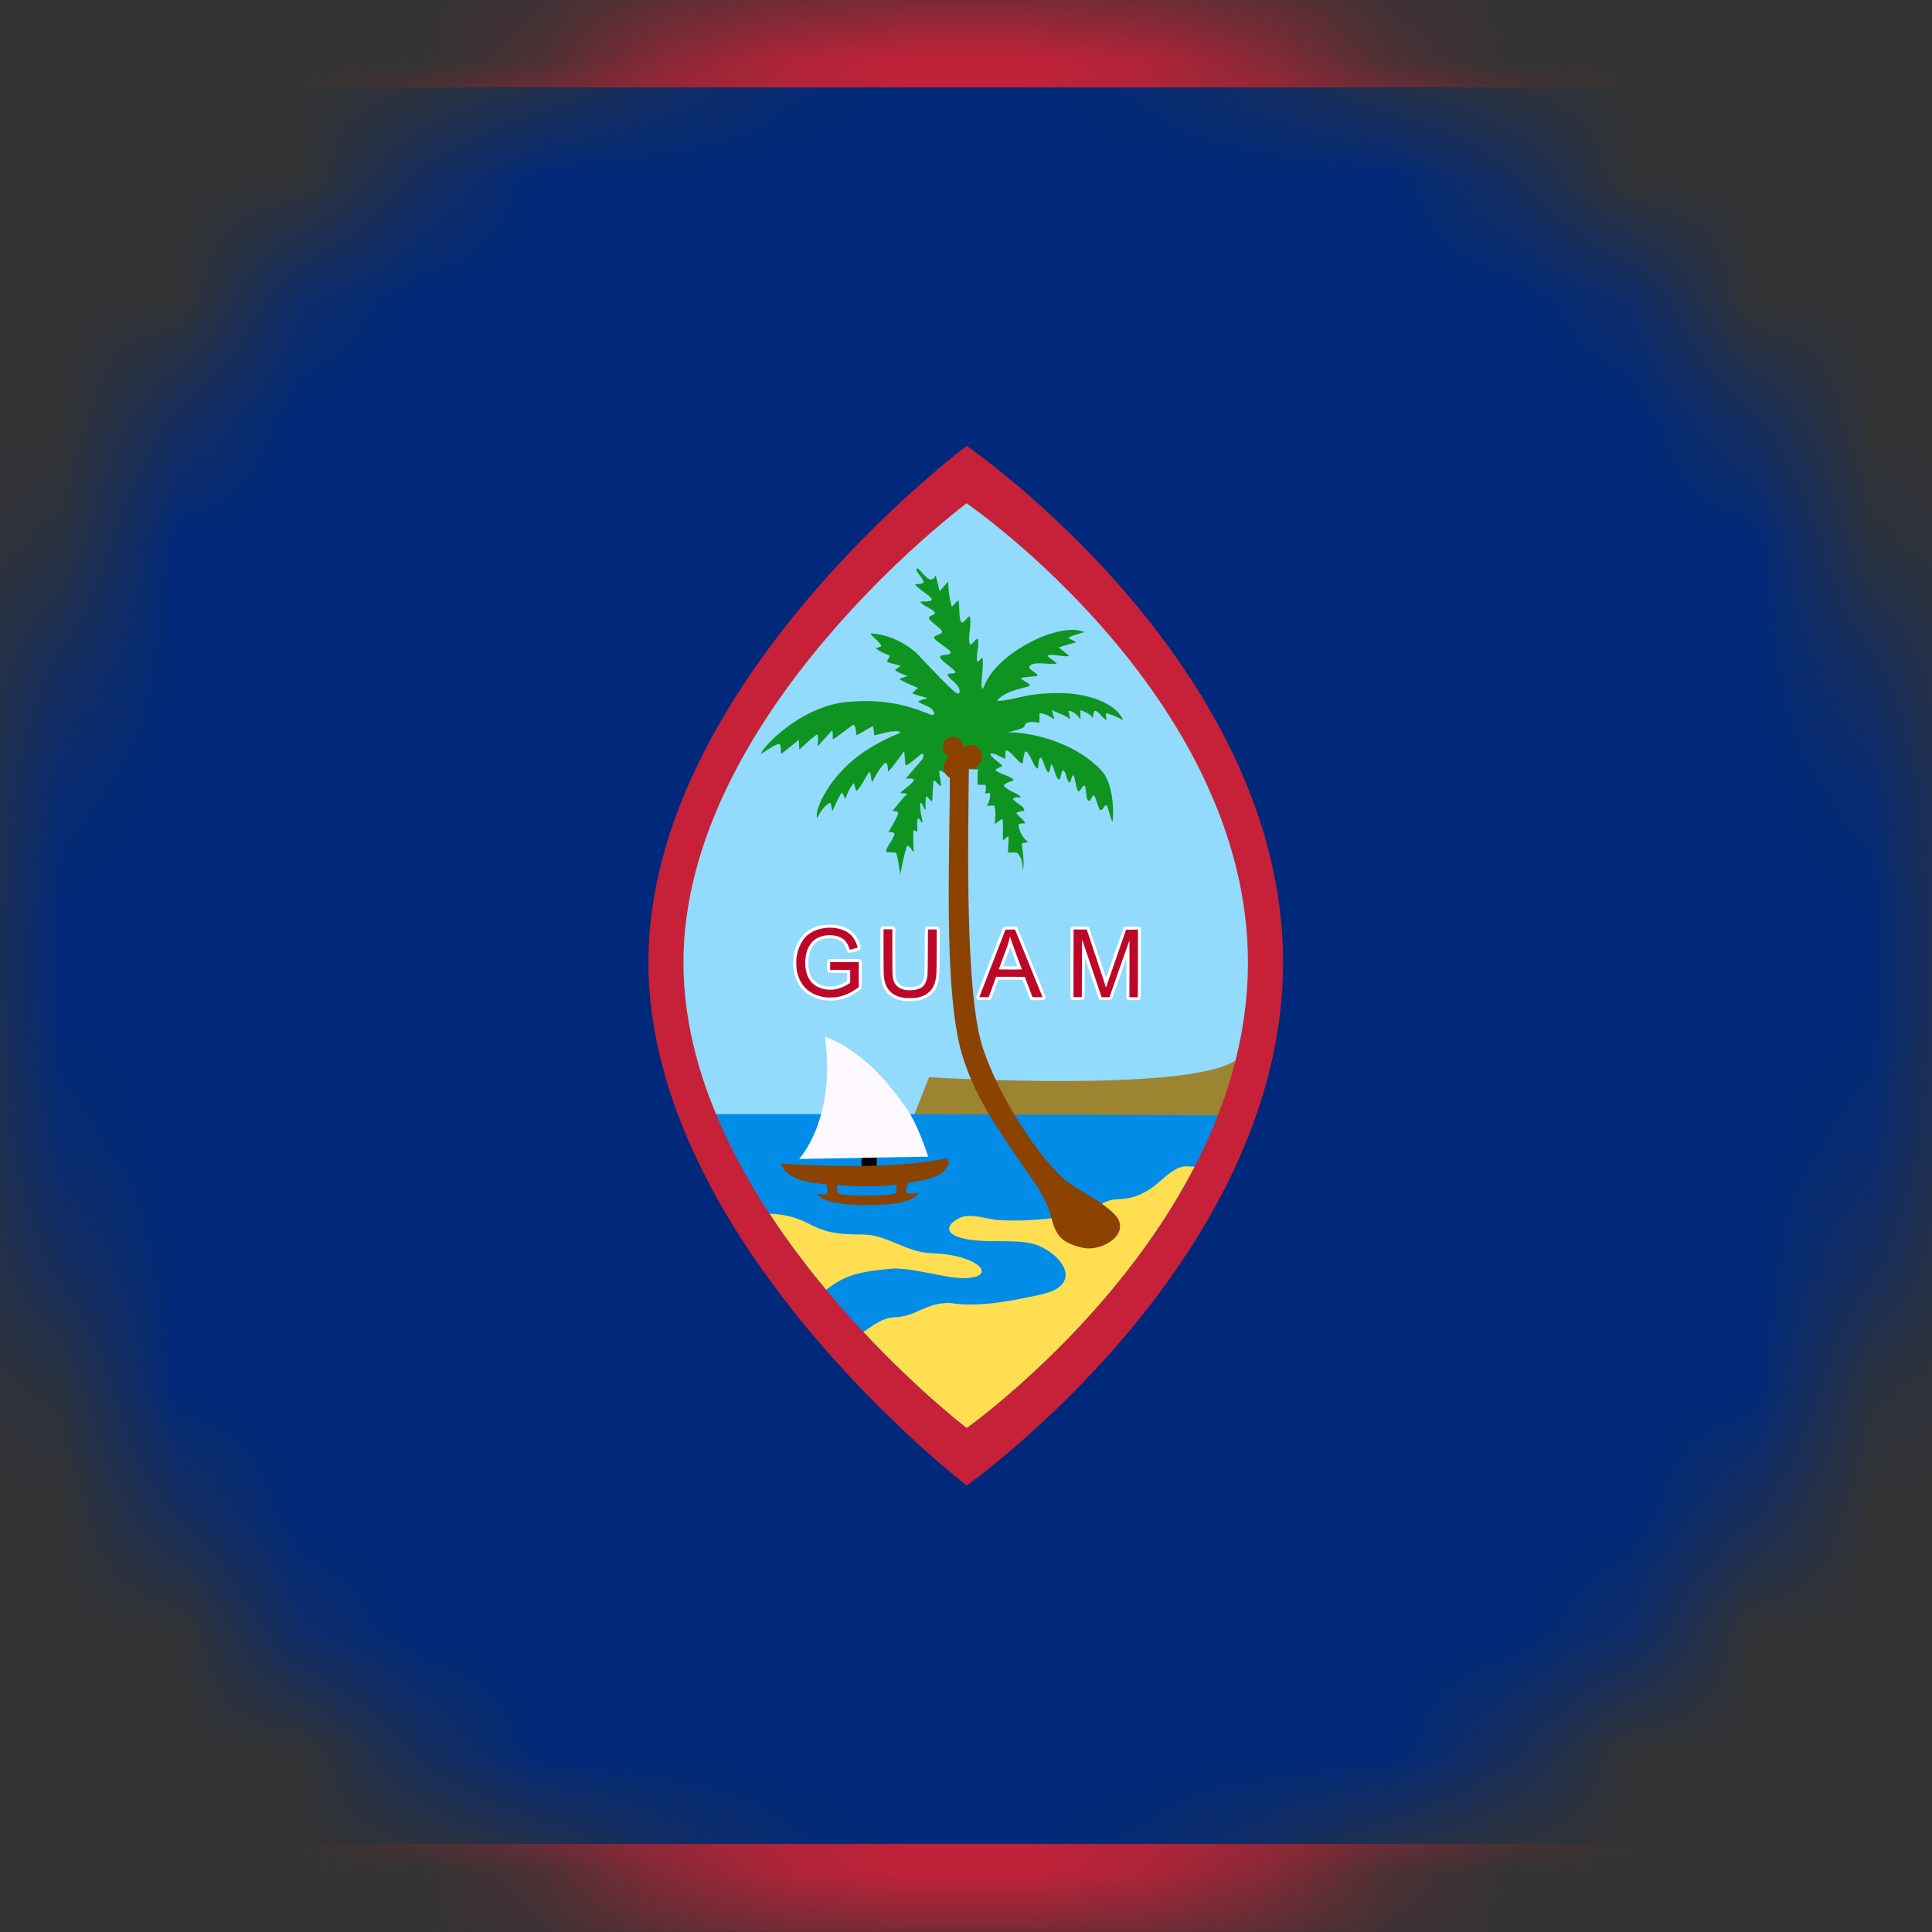 <svg width="16" height="16" viewBox="0 0 16 16" fill="none" xmlns="http://www.w3.org/2000/svg">
<rect x="0" y="0" width="16" height="16" fill="#333333" stroke="none"/>
<mask id="mask0_1_482736" style="mask-type:luminance" maskUnits="userSpaceOnUse" x="0" y="0" width="16" height="16">
<path d="M8 16C12.418 16 16 12.418 16 8C16 3.582 12.418 0 8 0C3.582 0 0 3.582 0 8C0 12.418 3.582 16 8 16Z" fill="white"/>
</mask>
<g mask="url(#mask0_1_482736)">
<path fill-rule="evenodd" clip-rule="evenodd" d="M-6.911 -0.003H22.907V15.997H-6.911V-0.003Z" fill="#C62139"/>
<path fill-rule="evenodd" clip-rule="evenodd" d="M-6.184 0.724H22.18V15.27H-6.184V0.724Z" fill="#00297B"/>
<path fill-rule="evenodd" clip-rule="evenodd" d="M8.006 3.93C8.006 3.93 5.515 5.912 5.515 7.971C5.515 10.029 8.006 12.064 8.006 12.064C8.006 12.064 10.481 10.178 10.481 7.971C10.481 5.764 8.006 3.93 8.006 3.93Z" fill="#92DBFC"/>
<path fill-rule="evenodd" clip-rule="evenodd" d="M5.791 9.227C6.439 10.784 8.006 12.064 8.006 12.064C8.006 12.064 9.601 10.848 10.23 9.227" fill="#008CE7"/>
<path fill-rule="evenodd" clip-rule="evenodd" d="M10.239 8.778C9.854 9.053 7.694 8.921 7.694 8.921L7.573 9.228L10.146 9.236C10.156 9.194 10.182 9.144 10.191 9.101L10.239 8.778V8.778Z" fill="#9C8431"/>
<path fill-rule="evenodd" clip-rule="evenodd" d="M6.373 10.051C6.482 10.055 6.591 10.078 6.689 10.13C6.864 10.222 6.965 10.221 7.154 10.224C7.351 10.227 7.506 10.373 7.719 10.379C8.112 10.39 8.278 10.585 7.972 10.585C7.828 10.585 7.518 10.488 7.369 10.508C7.141 10.531 7.01 10.548 6.842 10.682C6.682 10.49 6.521 10.278 6.373 10.051ZM7.15 11.031C7.247 10.964 7.315 10.912 7.409 10.909C7.593 10.903 7.655 10.79 7.868 10.79C8.109 10.834 8.436 10.761 8.628 10.719C8.968 10.64 8.806 10.402 8.601 10.316C8.434 10.245 8.123 10.313 7.929 10.242C7.783 10.185 7.904 10.094 7.982 10.074C8.062 10.06 8.147 10.086 8.246 10.102C8.422 10.118 8.644 10.101 8.799 10.077C9.119 10.028 9.106 9.934 9.261 9.932C9.374 9.927 9.46 9.893 9.536 9.838C9.627 9.778 9.721 9.654 9.83 9.659L9.895 9.662C9.219 10.969 8.006 11.827 8.006 11.827C8.006 11.827 7.614 11.527 7.15 11.031L7.15 11.031Z" fill="#FFDE52"/>
<path fill-rule="evenodd" clip-rule="evenodd" d="M8.703 10.073C8.745 10.235 8.789 10.29 8.96 10.332C9.128 10.374 9.385 10.21 9.226 10.052C9.074 9.904 8.914 9.866 8.778 9.733C8.568 9.524 8.279 9.092 8.141 8.684C7.991 8.238 8.017 6.981 8.024 6.344C8.024 6.337 8.042 6.333 8.044 6.33C8.054 6.316 8.063 6.334 8.048 6.241C8.044 6.217 8.025 6.192 8.025 6.168C8.026 6.125 7.876 6.215 7.837 6.292C7.828 6.31 7.866 6.36 7.866 6.37C7.871 6.98 7.805 8.186 7.967 8.732C8.068 9.07 8.251 9.331 8.416 9.573C8.516 9.727 8.66 9.894 8.703 10.073H8.703Z" fill="#8C4200"/>
<path d="M6.845 8.285C6.843 8.285 6.835 8.284 6.828 8.283C6.776 8.277 6.721 8.255 6.68 8.225C6.622 8.182 6.584 8.113 6.572 8.028C6.568 8.005 6.568 7.944 6.572 7.921C6.582 7.855 6.606 7.798 6.64 7.756C6.65 7.743 6.67 7.724 6.682 7.715C6.71 7.694 6.746 7.677 6.785 7.668C6.812 7.661 6.829 7.659 6.862 7.658C6.908 7.657 6.94 7.661 6.977 7.673C7.023 7.688 7.059 7.713 7.084 7.747C7.102 7.77 7.124 7.82 7.127 7.844C7.129 7.856 7.124 7.866 7.112 7.871C7.109 7.872 7.091 7.878 7.073 7.883C7.036 7.893 7.03 7.893 7.022 7.886C7.017 7.881 7.015 7.878 7.01 7.863C7.008 7.856 7.002 7.843 6.998 7.834C6.991 7.82 6.988 7.816 6.978 7.806C6.969 7.797 6.965 7.794 6.951 7.787C6.919 7.772 6.884 7.767 6.844 7.771C6.814 7.775 6.782 7.787 6.762 7.802C6.717 7.836 6.692 7.903 6.694 7.982C6.698 8.09 6.743 8.149 6.837 8.168C6.855 8.171 6.894 8.171 6.914 8.168C6.942 8.162 6.983 8.146 7.006 8.131L7.014 8.126V8.092L7.015 8.058L6.94 8.057L6.866 8.056L6.862 8.053C6.859 8.051 6.856 8.048 6.854 8.045C6.85 8.041 6.85 8.04 6.85 8C6.851 7.959 6.851 7.959 6.854 7.954C6.856 7.951 6.859 7.948 6.862 7.946L6.867 7.943L6.994 7.943L7.121 7.943L7.125 7.947C7.128 7.948 7.131 7.952 7.133 7.955L7.136 7.961L7.137 8.066C7.137 8.178 7.137 8.182 7.13 8.191C7.128 8.193 7.119 8.2 7.111 8.206C7.051 8.25 6.987 8.277 6.921 8.284C6.905 8.286 6.855 8.287 6.845 8.285L6.845 8.285ZM7.508 8.291C7.442 8.286 7.392 8.266 7.355 8.231C7.319 8.196 7.301 8.152 7.293 8.08C7.291 8.06 7.291 8.038 7.291 7.874C7.291 7.697 7.291 7.691 7.294 7.686C7.296 7.682 7.299 7.678 7.302 7.676L7.307 7.672L7.351 7.672C7.393 7.671 7.395 7.671 7.401 7.675C7.405 7.676 7.409 7.68 7.411 7.683L7.414 7.688L7.414 7.878C7.415 8.045 7.415 8.07 7.417 8.083C7.423 8.117 7.428 8.13 7.444 8.146C7.465 8.166 7.486 8.173 7.525 8.175C7.562 8.176 7.587 8.172 7.609 8.161C7.634 8.149 7.645 8.13 7.653 8.086C7.657 8.07 7.657 8.067 7.658 7.88C7.659 7.668 7.658 7.686 7.67 7.677L7.675 7.673H7.72C7.771 7.673 7.769 7.673 7.777 7.683L7.782 7.689L7.782 7.859C7.782 8.03 7.781 8.065 7.776 8.098C7.767 8.166 7.744 8.209 7.7 8.243C7.686 8.255 7.68 8.258 7.665 8.266C7.643 8.277 7.617 8.284 7.588 8.288C7.573 8.291 7.524 8.292 7.508 8.291L7.508 8.291ZM8.102 8.282C8.1 8.281 8.096 8.278 8.093 8.275C8.086 8.268 8.084 8.261 8.086 8.253C8.089 8.242 8.303 7.687 8.307 7.683C8.314 7.674 8.316 7.673 8.366 7.673C8.416 7.673 8.418 7.674 8.425 7.683C8.427 7.685 8.48 7.814 8.543 7.97C8.644 8.217 8.659 8.253 8.659 8.26C8.659 8.268 8.655 8.274 8.647 8.28C8.643 8.283 8.643 8.283 8.592 8.283H8.542L8.536 8.278C8.529 8.273 8.529 8.274 8.497 8.188C8.482 8.15 8.469 8.117 8.468 8.115C8.467 8.113 8.461 8.113 8.367 8.112C8.274 8.112 8.268 8.112 8.267 8.115C8.266 8.116 8.253 8.151 8.239 8.192C8.224 8.232 8.21 8.268 8.209 8.271C8.207 8.273 8.203 8.277 8.201 8.279C8.196 8.282 8.196 8.282 8.151 8.282C8.126 8.282 8.104 8.282 8.102 8.282L8.102 8.282ZM8.424 7.998C8.422 7.992 8.369 7.849 8.368 7.845C8.367 7.844 8.366 7.845 8.365 7.848C8.363 7.855 8.308 8.001 8.307 8.002C8.307 8.002 8.334 8.003 8.367 8.003H8.427L8.424 7.998V7.998ZM8.88 8.281C8.874 8.279 8.867 8.272 8.865 8.265C8.864 8.261 8.864 8.167 8.864 7.974L8.865 7.688L8.869 7.683C8.877 7.673 8.876 7.673 8.945 7.673C9.002 7.673 9.007 7.673 9.012 7.676C9.015 7.677 9.018 7.681 9.02 7.683C9.022 7.685 9.054 7.78 9.091 7.892C9.129 8.004 9.16 8.097 9.16 8.097C9.16 8.097 9.192 8.005 9.231 7.894C9.275 7.767 9.303 7.688 9.305 7.685C9.312 7.674 9.312 7.674 9.375 7.674C9.429 7.674 9.431 7.674 9.436 7.677C9.439 7.679 9.443 7.682 9.445 7.685L9.449 7.691L9.448 7.978C9.448 8.249 9.448 8.266 9.445 8.27C9.444 8.273 9.44 8.277 9.437 8.279L9.432 8.283L9.388 8.283C9.344 8.283 9.344 8.283 9.339 8.279C9.337 8.278 9.333 8.274 9.331 8.271L9.328 8.267L9.328 8.102L9.327 7.937L9.319 7.959C9.315 7.971 9.289 8.046 9.261 8.125C9.213 8.264 9.211 8.27 9.205 8.275C9.202 8.279 9.198 8.282 9.195 8.282C9.192 8.283 9.174 8.283 9.154 8.283C9.119 8.283 9.118 8.283 9.111 8.28C9.108 8.278 9.104 8.275 9.102 8.272C9.1 8.27 9.074 8.192 9.042 8.1C9.011 8.008 8.985 7.933 8.985 7.933C8.984 7.933 8.984 8.007 8.983 8.099C8.983 8.284 8.984 8.271 8.972 8.278L8.966 8.282L8.925 8.282C8.903 8.283 8.882 8.282 8.88 8.281L8.88 8.281L8.88 8.281Z" fill="white"/>
<path d="M6.841 8.26C6.767 8.252 6.7 8.219 6.659 8.17C6.625 8.13 6.603 8.077 6.596 8.017C6.594 7.997 6.594 7.95 6.596 7.931C6.605 7.866 6.631 7.805 6.668 7.763C6.731 7.692 6.862 7.663 6.968 7.697C7.035 7.719 7.075 7.76 7.098 7.83C7.101 7.84 7.103 7.848 7.103 7.848C7.102 7.849 7.045 7.864 7.041 7.865C7.038 7.866 7.037 7.863 7.033 7.852C7.023 7.821 7.006 7.795 6.989 7.781C6.95 7.75 6.895 7.739 6.83 7.748C6.789 7.755 6.748 7.776 6.724 7.803C6.689 7.844 6.672 7.894 6.669 7.96C6.667 8.025 6.679 8.075 6.707 8.117C6.751 8.184 6.854 8.214 6.946 8.186C6.976 8.177 7.008 8.162 7.03 8.146L7.041 8.139L7.041 8.086V8.033L6.958 8.032L6.875 8.032L6.875 8V7.967L6.994 7.968L7.112 7.968L7.112 8.071L7.112 8.175L7.099 8.184C7.045 8.223 6.992 8.247 6.934 8.257C6.913 8.261 6.863 8.262 6.841 8.26ZM7.499 8.265C7.445 8.259 7.403 8.242 7.374 8.213C7.347 8.187 7.331 8.154 7.323 8.107C7.317 8.073 7.317 8.055 7.317 7.874L7.317 7.696L7.354 7.696H7.39L7.39 7.886C7.391 8.087 7.39 8.084 7.398 8.114C7.408 8.153 7.437 8.182 7.478 8.194C7.511 8.203 7.555 8.204 7.593 8.194C7.638 8.183 7.661 8.159 7.674 8.114C7.683 8.079 7.683 8.082 7.684 7.881L7.685 7.697L7.721 7.697H7.757L7.757 7.868C7.757 7.967 7.756 8.049 7.755 8.062C7.749 8.149 7.726 8.196 7.674 8.232C7.653 8.246 7.625 8.257 7.594 8.262C7.58 8.265 7.515 8.267 7.499 8.265L7.499 8.265ZM8.114 8.249C8.116 8.245 8.164 8.119 8.222 7.97L8.327 7.699L8.366 7.698L8.406 7.698L8.519 7.975C8.581 8.128 8.632 8.254 8.633 8.256C8.633 8.258 8.631 8.259 8.592 8.259L8.551 8.258L8.544 8.24C8.54 8.23 8.526 8.192 8.512 8.156L8.487 8.09L8.368 8.089L8.25 8.089L8.219 8.173L8.188 8.258L8.149 8.258H8.111L8.114 8.249V8.249ZM8.462 8.026C8.462 8.025 8.446 7.981 8.426 7.93C8.407 7.878 8.386 7.819 8.378 7.797C8.371 7.776 8.365 7.758 8.365 7.757C8.364 7.757 8.362 7.766 8.359 7.778C8.349 7.818 8.34 7.845 8.306 7.934C8.288 7.983 8.273 8.024 8.272 8.026C8.271 8.028 8.276 8.029 8.367 8.029C8.458 8.029 8.463 8.029 8.462 8.026ZM8.89 7.977L8.891 7.697L8.946 7.698L9 7.698L9.075 7.922C9.115 8.044 9.151 8.153 9.154 8.162C9.157 8.171 9.159 8.179 9.16 8.178C9.16 8.178 9.169 8.152 9.18 8.119C9.191 8.087 9.228 7.98 9.263 7.88L9.326 7.699L9.375 7.699L9.424 7.698L9.424 7.978L9.423 8.259L9.388 8.258H9.353L9.354 8.023C9.354 7.894 9.354 7.788 9.353 7.789C9.352 7.79 9.318 7.888 9.276 8.007C9.235 8.125 9.198 8.231 9.195 8.24L9.189 8.258H9.123L9.043 8.021C8.999 7.89 8.962 7.783 8.962 7.781C8.961 7.78 8.96 7.887 8.96 8.018L8.959 8.258H8.925L8.89 8.257L8.89 7.977H8.89Z" fill="#BD0728"/>
<path fill-rule="evenodd" clip-rule="evenodd" d="M6.458 6.164C6.469 6.179 6.467 6.242 6.467 6.242C6.476 6.247 6.616 6.122 6.616 6.128C6.616 6.154 6.62 6.208 6.62 6.208C6.62 6.208 6.765 6.07 6.771 6.084C6.778 6.101 6.771 6.181 6.771 6.181C6.771 6.181 6.867 6.074 6.885 6.055C6.898 6.041 6.896 6.072 6.897 6.122C6.897 6.131 7.056 6.006 7.065 6.003C7.086 5.999 7.092 6.069 7.091 6.086C7.09 6.099 7.237 6.002 7.231 6.015L7.241 6.089C7.282 6.084 7.38 6.047 7.439 6.057C7.457 6.06 7.456 6.069 7.44 6.076C7.157 6.191 6.939 6.363 6.813 6.604C6.769 6.686 6.756 6.757 6.768 6.775C6.768 6.775 6.818 6.666 6.876 6.649C6.883 6.646 6.889 6.719 6.896 6.715C6.896 6.715 6.94 6.605 6.971 6.565C6.98 6.554 6.994 6.622 7.003 6.612C7.003 6.612 7.025 6.539 7.069 6.487C7.076 6.48 7.087 6.557 7.094 6.55C7.14 6.508 7.183 6.402 7.2 6.395C7.212 6.385 7.214 6.482 7.225 6.474C7.225 6.474 7.291 6.343 7.33 6.319C7.355 6.304 7.354 6.391 7.354 6.391C7.404 6.342 7.458 6.26 7.484 6.225C7.496 6.209 7.49 6.332 7.502 6.337C7.519 6.343 7.626 6.243 7.638 6.24C7.646 6.239 7.655 6.269 7.635 6.293C7.633 6.295 7.502 6.446 7.502 6.446C7.527 6.451 7.537 6.444 7.556 6.449C7.61 6.463 7.454 6.552 7.457 6.569C7.457 6.569 7.532 6.568 7.507 6.582C7.488 6.593 7.389 6.721 7.389 6.716C7.389 6.714 7.439 6.718 7.439 6.732C7.438 6.758 7.356 6.895 7.355 6.894C7.351 6.89 7.399 6.888 7.406 6.902C7.418 6.927 7.322 7.037 7.34 7.056C7.343 7.059 7.396 7.057 7.419 7.062C7.43 7.065 7.462 7.263 7.454 7.255C7.452 7.253 7.488 7.069 7.509 7.013C7.522 6.979 7.565 7.064 7.568 7.057C7.566 7.057 7.56 6.936 7.565 6.88C7.567 6.865 7.597 6.897 7.597 6.882C7.596 6.848 7.593 6.813 7.6 6.78C7.605 6.756 7.631 6.825 7.641 6.806C7.641 6.806 7.61 6.686 7.623 6.652C7.632 6.63 7.652 6.706 7.666 6.709C7.666 6.709 7.659 6.616 7.673 6.592L7.717 6.639C7.726 6.624 7.724 6.479 7.733 6.465C7.74 6.454 7.786 6.519 7.792 6.509C7.798 6.5 7.773 6.392 7.779 6.384C7.787 6.371 7.836 6.413 7.837 6.413C7.858 6.392 7.857 6.342 7.865 6.323C7.888 6.272 8.019 6.265 8.034 6.301C8.042 6.319 8.037 6.342 8.034 6.369C8.035 6.37 8.099 6.375 8.1 6.37C8.1 6.37 8.092 6.43 8.097 6.496C8.097 6.505 8.162 6.494 8.163 6.503C8.169 6.565 8.155 6.571 8.155 6.571C8.155 6.575 8.198 6.564 8.199 6.569C8.203 6.599 8.194 6.636 8.174 6.672C8.172 6.677 8.236 6.667 8.237 6.673C8.245 6.72 8.246 6.757 8.238 6.823C8.238 6.828 8.301 6.776 8.302 6.781C8.312 6.837 8.301 6.897 8.307 6.954C8.308 6.968 8.349 6.915 8.352 6.93C8.356 6.945 8.343 7.055 8.35 7.061C8.35 7.061 8.418 7.058 8.424 7.064C8.478 7.114 8.468 7.203 8.468 7.203C8.483 7.192 8.477 7.085 8.462 6.987C8.46 6.977 8.515 6.981 8.513 6.972C8.513 6.972 8.454 6.936 8.434 6.836C8.43 6.815 8.491 6.819 8.491 6.819C8.474 6.78 8.444 6.773 8.419 6.735C8.411 6.723 8.483 6.717 8.483 6.713C8.483 6.676 8.422 6.658 8.39 6.619C8.377 6.602 8.456 6.602 8.456 6.602C8.433 6.569 8.356 6.555 8.317 6.512C8.296 6.489 8.395 6.466 8.394 6.462C8.383 6.428 8.29 6.417 8.245 6.379C8.235 6.371 8.304 6.344 8.304 6.344C8.297 6.329 8.148 6.232 8.224 6.241C8.256 6.244 8.32 6.29 8.326 6.283C8.326 6.283 8.323 6.226 8.329 6.219C8.354 6.193 8.44 6.329 8.469 6.323C8.469 6.323 8.48 6.226 8.493 6.224C8.524 6.218 8.563 6.365 8.594 6.365C8.598 6.365 8.6 6.28 8.616 6.275C8.634 6.27 8.654 6.37 8.677 6.393C8.698 6.413 8.698 6.314 8.711 6.333C8.732 6.363 8.737 6.427 8.766 6.455C8.784 6.473 8.788 6.367 8.808 6.381C8.832 6.398 8.827 6.452 8.854 6.479C8.867 6.492 8.876 6.41 8.89 6.422C8.903 6.432 8.912 6.533 8.926 6.549C8.944 6.569 8.965 6.496 8.983 6.508C8.996 6.516 8.993 6.603 9.006 6.622C9.031 6.661 9.044 6.575 9.061 6.588C9.073 6.597 9.098 6.698 9.108 6.706C9.132 6.724 9.145 6.66 9.163 6.669C9.176 6.675 9.202 6.805 9.213 6.801C9.22 6.799 9.237 6.507 9.124 6.384C8.941 6.183 8.613 6.067 8.345 6.064C8.345 6.064 8.48 6.037 8.484 6.015C8.491 5.97 8.558 5.976 8.604 5.986C8.612 5.987 8.608 5.907 8.609 5.907C8.651 5.906 8.688 5.93 8.728 5.955C8.74 5.962 8.703 5.874 8.716 5.882C8.767 5.911 8.824 5.92 8.858 5.956C8.867 5.965 8.848 5.888 8.848 5.888C8.873 5.882 8.924 5.919 8.944 5.953C8.953 5.97 8.943 5.863 8.951 5.882C8.951 5.882 9.04 5.912 9.049 5.95C9.049 5.95 9.057 5.882 9.069 5.886C9.104 5.895 9.136 5.955 9.164 5.964C9.164 5.964 9.152 5.903 9.161 5.906C9.228 5.923 9.301 5.964 9.301 5.964C9.263 5.869 9.12 5.77 8.868 5.744C8.821 5.739 8.633 5.731 8.474 5.768C8.344 5.798 8.24 5.816 8.262 5.795C8.348 5.71 8.487 5.7 8.526 5.681C8.553 5.667 8.433 5.62 8.457 5.614C8.481 5.608 8.588 5.599 8.588 5.599C8.611 5.581 8.51 5.545 8.525 5.519C8.555 5.466 8.734 5.514 8.749 5.494C8.754 5.487 8.673 5.439 8.676 5.432C8.689 5.405 8.848 5.452 8.852 5.428C8.852 5.428 8.804 5.392 8.769 5.363C8.765 5.359 8.911 5.32 8.911 5.32C8.909 5.317 8.886 5.302 8.853 5.288C8.822 5.277 8.981 5.235 8.981 5.235C8.78 5.143 8.257 5.405 8.153 5.677C8.126 5.742 8.125 5.671 8.131 5.616C8.136 5.557 8.144 5.505 8.137 5.451C8.135 5.435 8.095 5.494 8.092 5.478C8.081 5.42 8.112 5.357 8.098 5.293C8.094 5.271 8.039 5.357 8.032 5.335C8.012 5.276 8.047 5.193 8.033 5.111C8.028 5.079 7.976 5.179 7.959 5.151C7.939 5.118 7.948 4.995 7.938 4.976C7.931 4.961 7.885 5.035 7.881 5.021C7.819 4.796 7.902 4.768 7.783 4.895C7.779 4.899 7.752 4.762 7.748 4.767C7.699 4.871 7.619 4.692 7.592 4.709C7.572 4.722 7.648 4.791 7.649 4.822C7.649 4.837 7.579 4.838 7.579 4.838C7.58 4.863 7.712 4.935 7.717 4.964C7.72 4.987 7.623 4.981 7.623 4.981C7.626 5.013 7.736 5.043 7.742 5.076C7.746 5.094 7.691 5.098 7.693 5.117C7.695 5.146 7.799 5.203 7.802 5.232C7.805 5.252 7.736 5.261 7.735 5.28C7.733 5.303 7.872 5.379 7.872 5.401C7.872 5.432 7.817 5.416 7.791 5.431C7.756 5.453 7.906 5.54 7.912 5.565C7.917 5.587 7.852 5.568 7.85 5.588C7.847 5.614 7.923 5.653 7.941 5.698C7.958 5.742 7.94 5.754 7.915 5.736C7.865 5.701 7.663 5.486 7.609 5.428C7.531 5.345 7.371 5.252 7.212 5.246C7.195 5.251 7.297 5.324 7.298 5.35C7.298 5.357 7.252 5.367 7.254 5.369C7.282 5.397 7.371 5.431 7.371 5.431L7.345 5.476C7.351 5.49 7.393 5.493 7.46 5.515C7.46 5.515 7.41 5.546 7.413 5.549C7.449 5.578 7.518 5.598 7.518 5.598L7.45 5.621C7.446 5.634 7.602 5.697 7.602 5.697C7.602 5.697 7.553 5.739 7.556 5.741C7.567 5.753 7.682 5.78 7.682 5.78C7.684 5.781 7.601 5.807 7.602 5.808C7.632 5.838 7.715 5.848 7.734 5.897C7.734 5.897 7.746 5.926 7.713 5.92C7.584 5.873 7.383 5.776 6.995 5.815C6.599 5.866 6.297 6.211 6.302 6.245C6.302 6.245 6.444 6.144 6.459 6.164L6.458 6.164Z" fill="#109421"/>
<path fill-rule="evenodd" clip-rule="evenodd" d="M7.846 6.114C7.884 6.089 7.938 6.102 7.964 6.144C7.991 6.185 7.981 6.239 7.942 6.264C7.903 6.289 7.85 6.276 7.823 6.234C7.797 6.193 7.807 6.139 7.846 6.114Z" fill="#8C4200"/>
<path d="M8.114 6.321C8.145 6.274 8.133 6.213 8.089 6.184C8.044 6.156 7.984 6.17 7.953 6.218C7.923 6.265 7.934 6.326 7.979 6.355C8.023 6.383 8.084 6.369 8.114 6.321Z" fill="#8C4200"/>
<path d="M8.006 6.404C8.038 6.354 8.026 6.288 7.979 6.257C7.931 6.227 7.867 6.243 7.834 6.293C7.802 6.343 7.814 6.409 7.861 6.439C7.908 6.47 7.973 6.454 8.006 6.404Z" fill="#8C4200"/>
<path fill-rule="evenodd" clip-rule="evenodd" d="M7.135 9.578H7.261V9.672H7.135V9.578Z" fill="black"/>
<path fill-rule="evenodd" clip-rule="evenodd" d="M6.503 9.638C6.503 9.638 7.333 9.702 7.842 9.592C7.842 9.592 7.884 9.621 7.823 9.693C7.761 9.765 7.606 9.78 7.521 9.795C7.521 9.795 7.5 9.841 7.502 9.865C7.504 9.889 7.556 9.887 7.581 9.882L7.607 9.877C7.607 9.877 7.595 9.966 7.281 9.978C7.178 9.982 6.838 9.989 6.766 9.889C6.766 9.889 6.828 9.894 6.844 9.889C6.861 9.883 6.849 9.819 6.843 9.809C6.837 9.8 6.622 9.809 6.51 9.705C6.482 9.675 6.469 9.644 6.469 9.632C6.469 9.631 6.503 9.638 6.503 9.638L6.503 9.638ZM6.935 9.812C6.935 9.812 7.162 9.841 7.424 9.812C7.424 9.812 7.431 9.862 7.419 9.881C7.407 9.9 7.105 9.914 6.953 9.888C6.929 9.88 6.928 9.85 6.935 9.812Z" fill="#8C4200"/>
<path fill-rule="evenodd" clip-rule="evenodd" d="M6.618 9.598C6.618 9.598 6.926 9.271 6.832 8.587C6.832 8.587 7.152 8.67 7.479 9.142C7.479 9.142 7.575 9.238 7.687 9.579L6.618 9.598V9.598Z" fill="#FDF9FF"/>
<path fill-rule="evenodd" clip-rule="evenodd" d="M8.006 3.693C8.006 3.693 5.37 5.655 5.37 7.969C5.37 10.283 8.006 12.302 8.006 12.302C8.006 12.302 10.626 10.45 10.626 7.969C10.626 5.489 8.006 3.693 8.006 3.693ZM8.005 4.168C8.005 4.168 5.66 5.914 5.66 7.972C5.66 10.031 8.005 11.827 8.005 11.827C8.005 11.827 10.335 10.18 10.335 7.972C10.335 5.765 8.005 4.168 8.005 4.168Z" fill="#C62139"/>
</g>
</svg>
